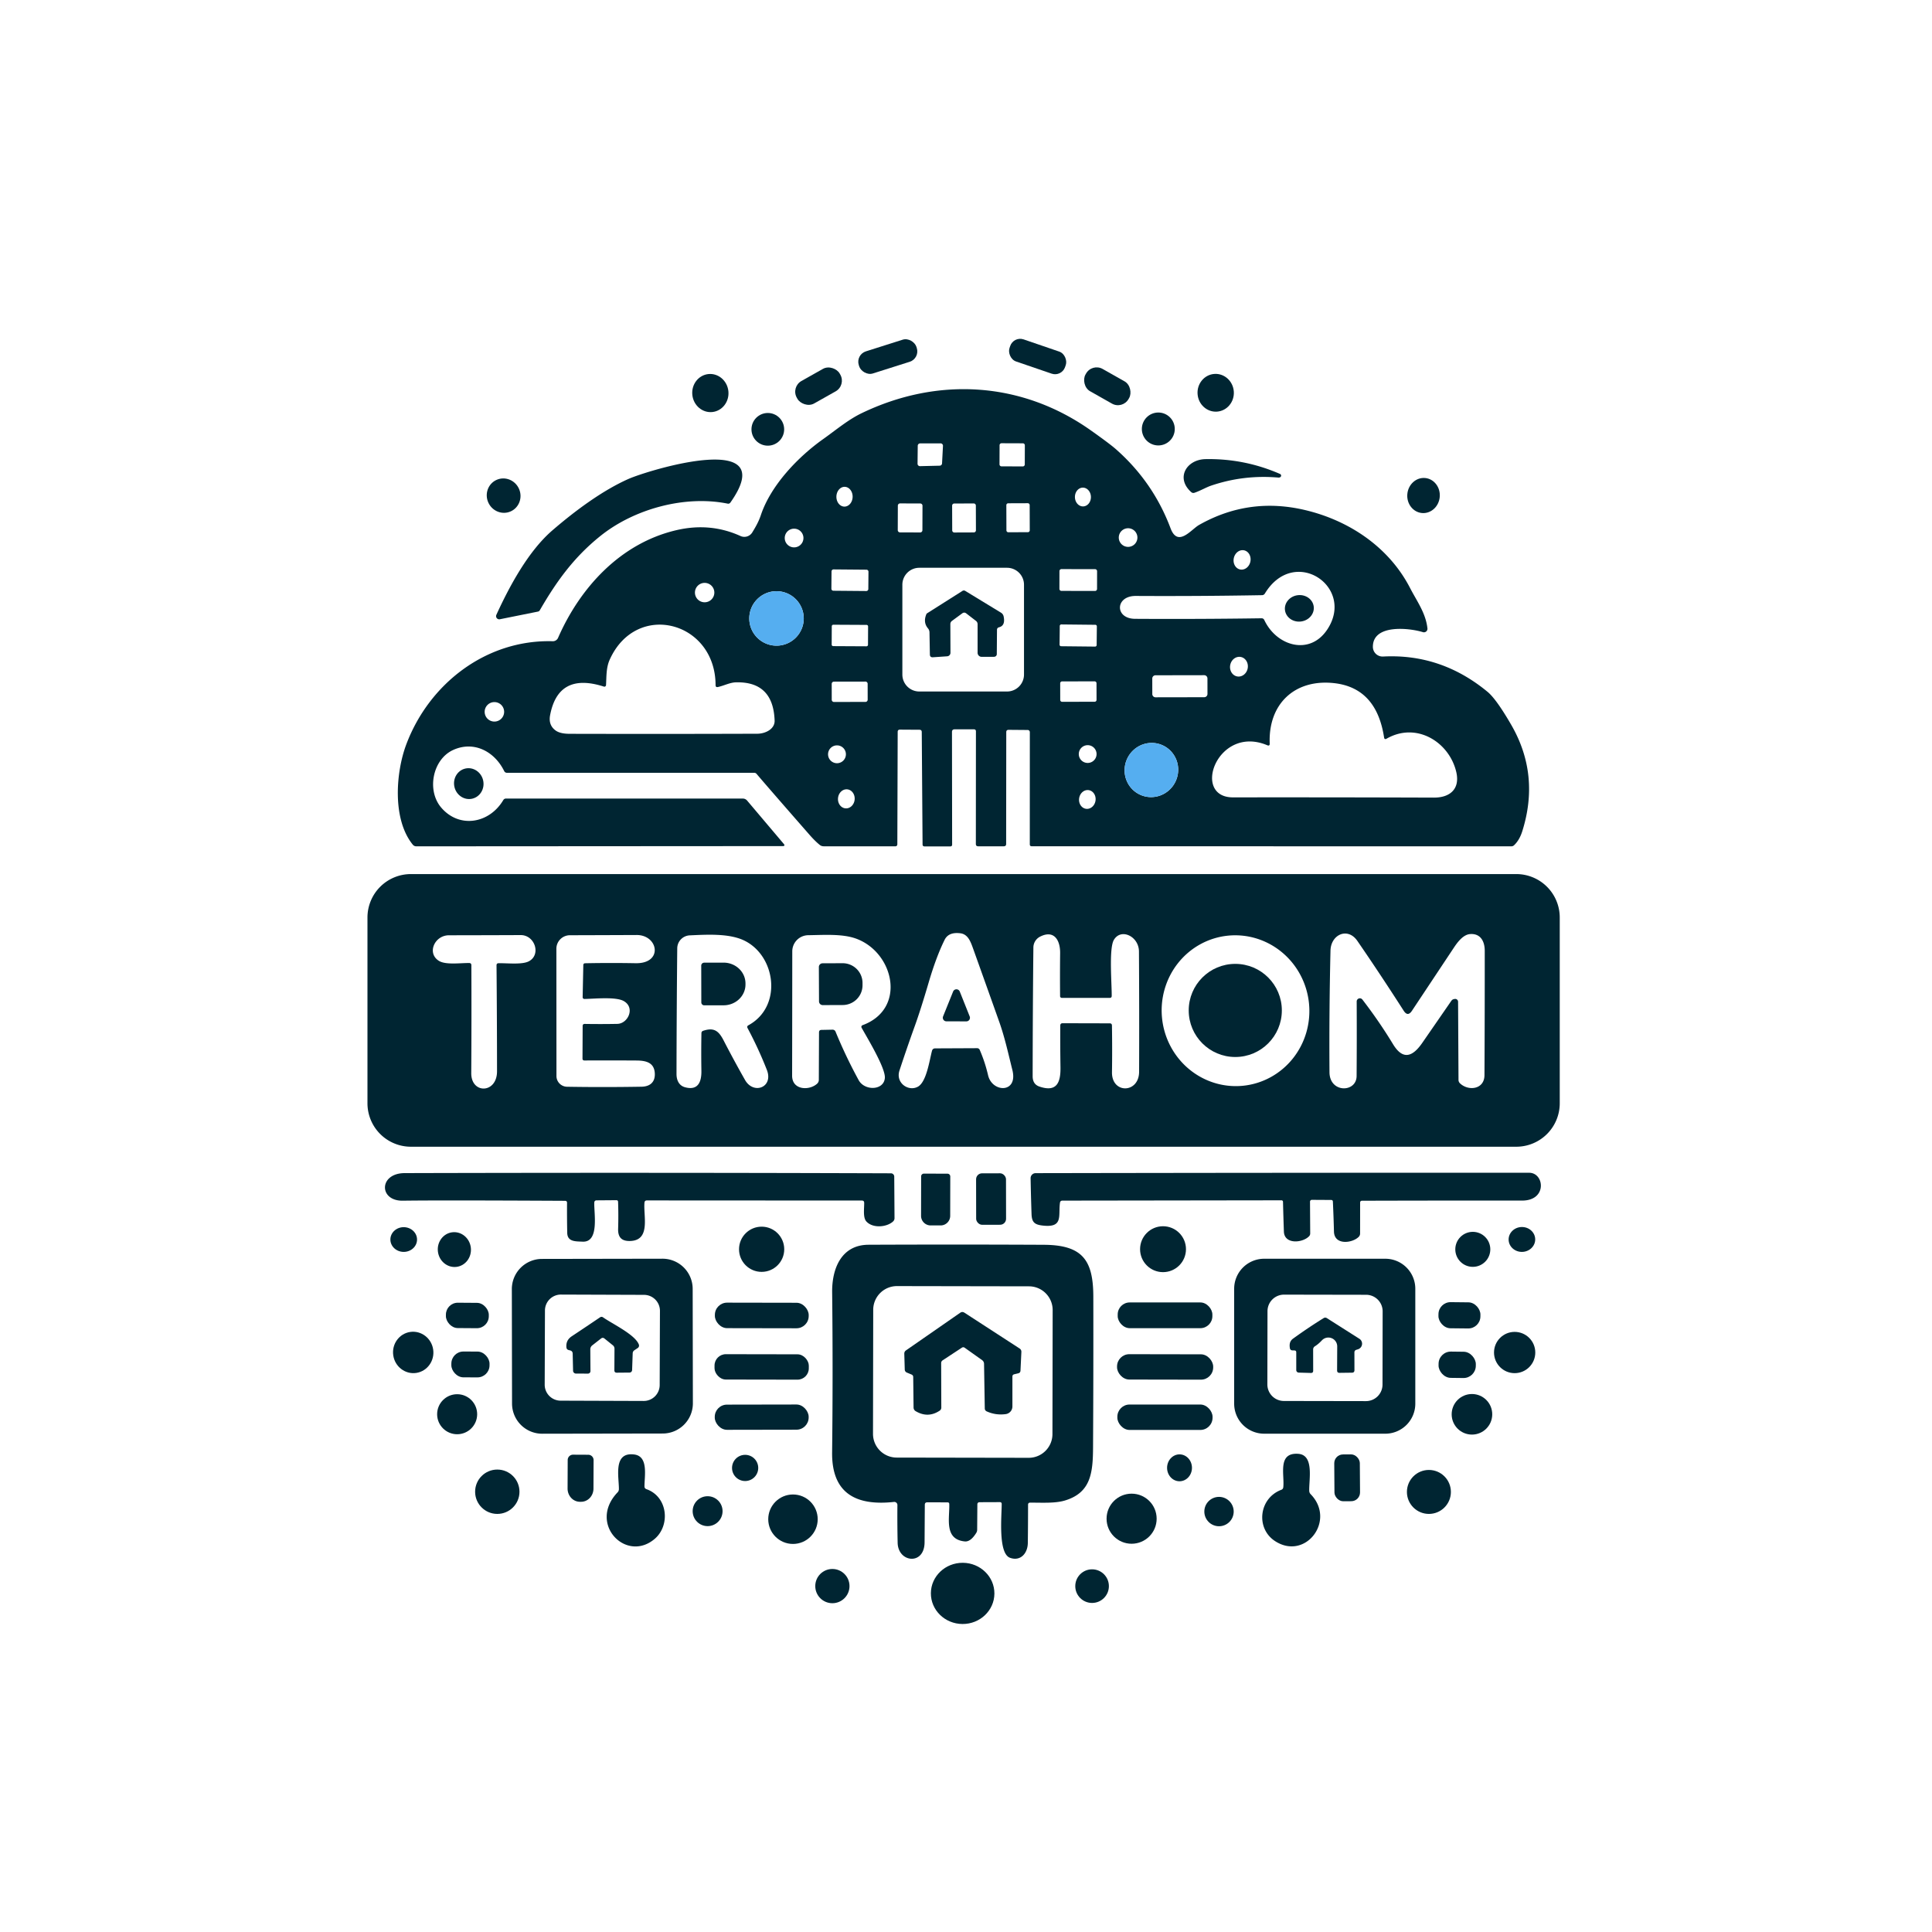 <?xml version="1.0" encoding="UTF-8" standalone="no"?>
<!DOCTYPE svg PUBLIC "-//W3C//DTD SVG 1.1//EN" "http://www.w3.org/Graphics/SVG/1.1/DTD/svg11.dtd">
<svg xmlns="http://www.w3.org/2000/svg" version="1.1" viewBox="0.00 0.00 500.00 500.00">
<rect fill="#002532" x="-7.82" y="-3.00" transform="translate(229.76,92.28) rotate(-17.6)" width="15.64" height="6.00" rx="2.82"/>
<rect fill="#002532" x="-7.60" y="-3.02" transform="translate(268.54,92.27) rotate(18.9)" width="15.20" height="6.04" rx="2.73"/>
<rect fill="#002532" x="-6.37" y="-3.34" transform="translate(211.84,99.94) rotate(-29.4)" width="12.74" height="6.68" rx="3.17"/>
<rect fill="#002532" x="-6.41" y="-3.31" transform="translate(286.57,99.97) rotate(29.5)" width="12.82" height="6.62" rx="3.15"/>
<ellipse fill="#002532" cx="0.00" cy="0.00" transform="translate(183.84,101.72) rotate(84.1)" rx="4.94" ry="4.69"/>
<ellipse fill="#002532" cx="0.00" cy="0.00" transform="translate(314.62,101.65) rotate(86.0)" rx="4.89" ry="4.70"/>
<path fill="#002532" d="
  M 232.32 189.41
  L 232.23 218.52
  A 0.51 0.50 -90.0 0 1 231.73 219.03
  L 213.18 219.02
  Q 212.60 219.02 212.16 218.67
  Q 210.96 217.71 209.48 216.02
  Q 198.87 203.90 195.81 200.29
  Q 195.57 200.00 195.19 200.00
  L 131.22 200.00
  Q 130.70 200.00 130.47 199.53
  C 127.98 194.47 122.65 191.65 117.28 194.09
  C 111.96 196.52 110.39 204.52 114.16 208.97
  C 118.80 214.45 126.58 213.20 130.24 207.08
  Q 130.49 206.66 130.98 206.66
  L 192.25 206.67
  A 1.44 1.44 0.0 0 1 193.34 207.17
  L 202.82 218.38
  Q 203.32 218.97 202.54 218.97
  L 107.73 219.03
  A 1.17 1.16 70.2 0 1 106.83 218.60
  C 101.48 212.02 102.43 199.87 105.15 192.64
  C 111.09 176.86 125.89 165.47 143.04 165.95
  A 1.47 1.47 0.0 0 0 144.43 165.07
  C 150.15 152.01 160.58 140.61 174.99 137.22
  Q 183.78 135.15 191.64 138.72
  A 2.41 2.40 -62.2 0 0 194.70 137.77
  C 195.56 136.36 196.34 135.01 196.91 133.31
  C 199.49 125.59 206.53 118.24 213.07 113.61
  C 216.32 111.30 219.52 108.60 222.98 106.94
  C 242.64 97.47 264.42 98.68 282.39 111.44
  Q 287.23 114.87 288.76 116.22
  Q 298.44 124.73 302.94 136.72
  C 304.83 141.76 308.29 137.00 310.31 135.86
  Q 323.19 128.56 337.74 132.00
  C 349.20 134.71 359.47 141.62 364.91 152.15
  C 366.68 155.58 368.99 158.65 369.42 162.63
  A 0.91 0.91 0.0 0 1 368.25 163.60
  C 364.82 162.53 355.26 161.42 355.30 167.42
  A 2.51 2.51 0.0 0 0 357.94 169.91
  Q 372.96 169.12 384.97 179.04
  Q 387.25 180.92 391.12 187.61
  Q 398.58 200.53 393.95 215.17
  Q 393.24 217.41 391.86 218.73
  Q 391.55 219.03 391.11 219.03
  L 267.01 219.01
  Q 266.51 219.01 266.51 218.51
  L 266.52 189.48
  A 0.56 0.56 0.0 0 0 265.97 188.92
  L 261.02 188.88
  Q 260.42 188.88 260.42 189.48
  L 260.39 218.41
  Q 260.39 219.02 259.77 219.02
  L 253.16 219.02
  Q 252.55 219.02 252.55 218.41
  L 252.57 189.28
  Q 252.57 188.75 252.03 188.75
  L 247.06 188.75
  Q 246.37 188.75 246.37 189.44
  L 246.41 218.57
  Q 246.41 219.05 245.93 219.05
  L 239.28 219.05
  Q 238.76 219.05 238.76 218.53
  L 238.55 189.46
  Q 238.55 188.86 237.96 188.86
  L 232.90 188.83
  Q 232.32 188.83 232.32 189.41
  Z
  M 243.20 120.52
  A 0.62 0.62 0.0 0 0 243.80 119.94
  L 244.04 115.39
  A 0.62 0.62 0.0 0 0 243.42 114.74
  L 238.13 114.75
  A 0.62 0.62 0.0 0 0 237.51 115.36
  L 237.46 120.02
  A 0.62 0.62 0.0 0 0 238.09 120.64
  L 243.20 120.52
  Z
  M 265.229 115.241
  A 0.51 0.51 0.0 0 0 264.72 114.73
  L 259.2 114.71
  A 0.51 0.51 0.0 0 0 258.689 115.219
  L 258.671 120.179
  A 0.51 0.51 0.0 0 0 259.18 120.69
  L 264.7 120.71
  A 0.51 0.51 0.0 0 0 265.211 120.201
  L 265.229 115.241
  Z
  M 218.506 131.109
  A 2.56 2.10 91.2 0 0 220.66 128.594
  A 2.56 2.10 91.2 0 0 218.614 125.991
  A 2.56 2.10 91.2 0 0 216.46 128.506
  A 2.56 2.10 91.2 0 0 218.506 131.109
  Z
  M 280.307 131.06
  A 2.43 2.07 88.9 0 0 282.33 128.59
  A 2.43 2.07 88.9 0 0 280.213 126.2
  A 2.43 2.07 88.9 0 0 278.19 128.67
  A 2.43 2.07 88.9 0 0 280.307 131.06
  Z
  M 238.741 130.881
  A 0.58 0.58 0.0 0 0 238.163 130.299
  L 232.943 130.281
  A 0.58 0.58 0.0 0 0 232.361 130.859
  L 232.339 137.199
  A 0.58 0.58 0.0 0 0 232.917 137.781
  L 238.137 137.799
  A 0.58 0.58 0.0 0 0 238.719 137.221
  L 238.741 130.881
  Z
  M 252.549 130.839
  A 0.55 0.55 0.0 0 0 251.997 130.291
  L 246.957 130.309
  A 0.55 0.55 0.0 0 0 246.409 130.861
  L 246.431 137.261
  A 0.55 0.55 0.0 0 0 246.983 137.809
  L 252.023 137.791
  A 0.55 0.55 0.0 0 0 252.571 137.239
  L 252.549 130.839
  Z
  M 266.479 130.72
  A 0.49 0.49 0.0 0 0 265.987 130.231
  L 260.927 130.249
  A 0.49 0.49 0.0 0 0 260.439 130.741
  L 260.461 137.261
  A 0.49 0.49 0.0 0 0 260.953 137.749
  L 266.013 137.731
  A 0.49 0.49 0.0 0 0 266.501 137.239
  L 266.479 130.72
  Z
  M 294.36 139.12
  A 2.41 2.41 0.0 0 0 291.95 136.71
  A 2.41 2.41 0.0 0 0 289.54 139.12
  A 2.41 2.41 0.0 0 0 291.95 141.53
  A 2.41 2.41 0.0 0 0 294.36 139.12
  Z
  M 207.93 139.24
  A 2.42 2.42 0.0 0 0 205.51 136.82
  A 2.42 2.42 0.0 0 0 203.09 139.24
  A 2.42 2.42 0.0 0 0 205.51 141.66
  A 2.42 2.42 0.0 0 0 207.93 139.24
  Z
  M 320.95 147.38
  A 2.53 2.19 101.4 0 0 323.597 145.333
  A 2.53 2.19 101.4 0 0 321.95 142.42
  A 2.53 2.19 101.4 0 0 319.303 144.467
  A 2.53 2.19 101.4 0 0 320.95 147.38
  Z
  M 265.01 151.33
  A 4.39 4.39 0.0 0 0 260.62 146.94
  L 237.92 146.94
  A 4.39 4.39 0.0 0 0 233.53 151.33
  L 233.53 174.57
  A 4.39 4.39 0.0 0 0 237.92 178.96
  L 260.62 178.96
  A 4.39 4.39 0.0 0 0 265.01 174.57
  L 265.01 151.33
  Z
  M 224.759 147.962
  A 0.52 0.52 0.0 0 0 224.244 147.437
  L 215.724 147.363
  A 0.52 0.52 0.0 0 0 215.2 147.878
  L 215.161 152.358
  A 0.52 0.52 0.0 0 0 215.676 152.883
  L 224.196 152.957
  A 0.52 0.52 0.0 0 0 224.72 152.442
  L 224.759 147.962
  Z
  M 283.924 147.819
  A 0.52 0.52 0.0 0 0 283.405 147.298
  L 274.705 147.282
  A 0.52 0.52 0.0 0 0 274.184 147.802
  L 274.176 152.401
  A 0.52 0.52 0.0 0 0 274.695 152.922
  L 283.395 152.938
  A 0.52 0.52 0.0 0 0 283.916 152.418
  L 283.924 147.819
  Z
  M 326.60 154.03
  Q 310.26 154.32 293.94 154.23
  C 288.58 154.20 288.45 160.11 293.74 160.15
  Q 310.13 160.25 326.49 160.01
  Q 326.98 160.01 327.20 160.46
  C 330.37 167.22 338.93 169.73 343.46 162.97
  C 350.88 151.90 334.96 141.08 327.35 153.60
  Q 327.09 154.02 326.60 154.03
  Z
  M 184.87 153.36
  A 2.51 2.51 0.0 0 0 182.36 150.85
  A 2.51 2.51 0.0 0 0 179.85 153.36
  A 2.51 2.51 0.0 0 0 182.36 155.87
  A 2.51 2.51 0.0 0 0 184.87 153.36
  Z
  M 208.01 160.05
  A 7.05 7.05 0.0 0 0 200.96 153.00
  A 7.05 7.05 0.0 0 0 193.91 160.05
  A 7.05 7.05 0.0 0 0 200.96 167.10
  A 7.05 7.05 0.0 0 0 208.01 160.05
  Z
  M 224.662 162.125
  A 0.40 0.40 0.0 0 0 224.264 161.723
  L 215.665 161.678
  A 0.40 0.40 0.0 0 0 215.262 162.075
  L 215.238 166.815
  A 0.40 0.40 0.0 0 0 215.636 167.217
  L 224.235 167.262
  A 0.40 0.40 0.0 0 0 224.637 166.865
  L 224.662 162.125
  Z
  M 283.865 162.1
  A 0.40 0.40 0.0 0 0 283.469 161.696
  L 274.67 161.604
  A 0.40 0.40 0.0 0 0 274.266 162
  L 274.215 166.84
  A 0.40 0.40 0.0 0 0 274.611 167.244
  L 283.41 167.336
  A 0.40 0.40 0.0 0 0 283.814 166.94
  L 283.865 162.1
  Z
  M 156.28 177.69
  Q 144.47 173.89 142.36 185.12
  Q 141.89 187.66 143.79 189.05
  Q 144.96 189.90 147.39 189.91
  Q 171.68 189.97 195.99 189.89
  C 198.11 189.88 200.55 188.67 200.47 186.47
  Q 200.11 176.34 190.46 176.59
  C 188.91 176.62 187.42 177.44 185.80 177.80
  Q 185.19 177.93 185.19 177.31
  C 185.16 160.77 164.69 155.42 157.80 170.70
  C 156.86 172.78 156.97 174.99 156.84 177.30
  A 0.43 0.43 0.0 0 1 156.28 177.69
  Z
  M 320.178 175.058
  A 2.56 2.30 100.4 0 0 322.902 172.955
  A 2.56 2.30 100.4 0 0 321.102 170.022
  A 2.56 2.30 100.4 0 0 318.378 172.125
  A 2.56 2.30 100.4 0 0 320.178 175.058
  Z
  M 312.486 175.577
  A 0.84 0.84 0.0 0 0 311.645 174.739
  L 299.045 174.761
  A 0.84 0.84 0.0 0 0 298.207 175.602
  L 298.214 179.623
  A 0.84 0.84 0.0 0 0 299.055 180.461
  L 311.655 180.439
  A 0.84 0.84 0.0 0 0 312.493 179.597
  L 312.486 175.577
  Z
  M 283.776 176.822
  A 0.49 0.49 0.0 0 0 283.285 176.333
  L 274.865 176.347
  A 0.49 0.49 0.0 0 0 274.376 176.838
  L 274.384 181.138
  A 0.49 0.49 0.0 0 0 274.875 181.627
  L 283.295 181.613
  A 0.49 0.49 0.0 0 0 283.784 181.122
  L 283.776 176.822
  Z
  M 224.546 176.962
  A 0.57 0.57 0.0 0 0 223.975 176.393
  L 215.815 176.407
  A 0.57 0.57 0.0 0 0 215.246 176.978
  L 215.254 181.098
  A 0.57 0.57 0.0 0 0 215.825 181.667
  L 223.985 181.653
  A 0.57 0.57 0.0 0 0 224.554 181.082
  L 224.546 176.962
  Z
  M 327.97 192.87
  C 315.07 187.44 308.21 206.37 319.10 206.36
  Q 345.07 206.33 371.07 206.42
  C 375.30 206.44 377.86 204.15 376.90 199.87
  C 375.14 192.11 366.64 186.71 358.85 191.17
  Q 358.30 191.48 358.20 190.86
  Q 356.23 177.99 345.22 176.79
  C 335.10 175.69 328.19 182.15 328.60 192.43
  Q 328.62 193.14 327.97 192.87
  Z
  M 130.47 184.22
  A 2.52 2.52 0.0 0 0 127.95 181.70
  A 2.52 2.52 0.0 0 0 125.43 184.22
  A 2.52 2.52 0.0 0 0 127.95 186.74
  A 2.52 2.52 0.0 0 0 130.47 184.22
  Z
  M 295.143 205.712
  A 7.03 6.92 113.8 0 0 304.312 202.072
  A 7.03 6.92 113.8 0 0 300.817 192.848
  A 7.03 6.92 113.8 0 0 291.649 196.488
  A 7.03 6.92 113.8 0 0 295.143 205.712
  Z
  M 283.79 195.15
  A 2.30 2.30 0.0 0 0 281.49 192.85
  A 2.30 2.30 0.0 0 0 279.19 195.15
  A 2.30 2.30 0.0 0 0 281.49 197.45
  A 2.30 2.30 0.0 0 0 283.79 195.15
  Z
  M 218.92 195.21
  A 2.31 2.31 0.0 0 0 216.61 192.90
  A 2.31 2.31 0.0 0 0 214.30 195.21
  A 2.31 2.31 0.0 0 0 216.61 197.52
  A 2.31 2.31 0.0 0 0 218.92 195.21
  Z
  M 218.785 209.198
  A 2.47 2.16 95.7 0 0 221.179 206.954
  A 2.47 2.16 95.7 0 0 219.275 204.282
  A 2.47 2.16 95.7 0 0 216.881 206.525
  A 2.47 2.16 95.7 0 0 218.785 209.198
  Z
  M 281.052 209.315
  A 2.44 2.14 98.2 0 0 283.518 207.205
  A 2.44 2.14 98.2 0 0 281.748 204.485
  A 2.44 2.14 98.2 0 0 279.282 206.595
  A 2.44 2.14 98.2 0 0 281.052 209.315
  Z"
/>
<circle fill="#002532" cx="198.71" cy="111.11" r="4.23"/>
<circle fill="#002532" cx="299.77" cy="111.02" r="4.26"/>
<path fill="#002532" d="
  M 313.44 125.68
  C 312.19 126.10 310.63 127.02 309.12 127.53
  Q 308.65 127.68 308.28 127.35
  C 304.20 123.72 307.04 118.92 311.99 118.82
  Q 322.07 118.64 331.27 122.66
  A 0.47 0.46 36.5 0 1 331.39 123.44
  Q 331.17 123.63 330.77 123.59
  Q 321.83 122.83 313.44 125.68
  Z"
/>
<path fill="#002532" d="
  M 128.46 159.11
  C 131.87 151.66 136.74 142.61 142.99 137.23
  C 148.77 132.25 155.87 126.95 162.67 123.94
  C 167.72 121.71 202.45 111.03 189.04 130.04
  Q 188.77 130.43 188.31 130.34
  C 177.33 128.12 164.22 131.64 155.42 138.68
  C 148.29 144.39 143.83 150.81 139.69 157.95
  A 0.70 0.70 0.0 0 1 139.22 158.28
  L 129.37 160.26
  A 0.82 0.82 0.0 0 1 128.46 159.11
  Z"
/>
<ellipse fill="#002532" cx="0.00" cy="0.00" transform="translate(368.41,128.24) rotate(95.1)" rx="4.55" ry="4.21"/>
<ellipse fill="#002532" cx="0.00" cy="0.00" transform="translate(130.34,128.27) rotate(65.8)" rx="4.47" ry="4.35"/>
<path fill="#002532" d="
  M 258.02 163.02
  L 257.97 169.28
  A 0.71 0.70 -0.0 0 1 257.26 169.98
  L 254.05 169.99
  A 1.05 1.05 0.0 0 1 253.00 168.94
  L 253.00 161.56
  Q 253.00 161.01 252.56 160.67
  L 250.07 158.75
  Q 249.55 158.35 249.02 158.74
  L 246.39 160.67
  Q 245.95 160.99 245.95 161.53
  L 245.98 168.94
  A 0.91 0.91 0.0 0 1 245.13 169.85
  L 241.44 170.10
  Q 240.66 170.15 240.65 169.37
  L 240.55 163.66
  Q 240.54 163.06 240.15 162.61
  Q 238.86 161.07 239.74 158.95
  A 0.58 0.57 -4.1 0 1 239.95 158.71
  L 249.06 152.94
  Q 249.44 152.70 249.83 152.94
  L 259.04 158.55
  Q 259.60 158.89 259.74 159.53
  Q 260.24 161.92 258.54 162.34
  Q 258.02 162.48 258.02 163.02
  Z"
/>
<circle fill="#55aef0" cx="200.96" cy="160.05" r="7.05"/>
<ellipse fill="#002532" cx="0.00" cy="0.00" transform="translate(336.27,157.44) rotate(-7.3)" rx="3.75" ry="3.43"/>
<ellipse fill="#55aef0" cx="0.00" cy="0.00" transform="translate(297.98,199.28) rotate(113.8)" rx="7.03" ry="6.92"/>
<ellipse fill="#002532" cx="0.00" cy="0.00" transform="translate(121.32,202.80) rotate(77.6)" rx="4.00" ry="3.81"/>
<path fill="#002532" d="
  M 403.66 285.53
  A 11.24 11.24 0.0 0 1 392.42 296.77
  L 106.34 296.77
  A 11.24 11.24 0.0 0 1 95.10 285.53
  L 95.10 237.45
  A 11.24 11.24 0.0 0 1 106.34 226.21
  L 392.42 226.21
  A 11.24 11.24 0.0 0 1 403.66 237.45
  L 403.66 285.53
  Z
  M 242.01 271.32
  L 252.89 271.27
  A 0.72 0.72 0.0 0 1 253.55 271.70
  Q 254.93 274.89 255.71 278.26
  C 256.76 282.82 263.53 283.00 262.00 276.91
  C 260.95 272.72 260.05 268.53 258.61 264.47
  Q 255.27 255.07 251.91 245.69
  C 251.24 243.84 250.59 241.79 248.54 241.53
  Q 245.49 241.15 244.47 243.22
  Q 242.29 247.62 240.33 254.30
  Q 238.23 261.44 236.75 265.53
  Q 234.68 271.27 232.78 277.06
  C 231.73 280.26 235.11 282.59 237.56 281.23
  C 239.79 280.00 240.55 274.37 241.20 271.95
  Q 241.37 271.33 242.01 271.32
  Z
  M 365.41 261.59
  Q 364.33 263.22 363.27 261.57
  Q 357.05 251.88 351.28 243.50
  C 348.77 239.86 344.43 241.87 344.33 246.00
  Q 343.96 261.75 344.07 277.50
  C 344.11 282.93 351.05 282.81 351.09 278.49
  Q 351.16 268.65 351.11 259.19
  A 0.82 0.82 0.0 0 1 352.58 258.68
  Q 356.90 264.28 360.51 270.23
  C 363.07 274.45 365.59 273.50 368.08 269.90
  Q 371.83 264.48 375.57 259.06
  Q 375.80 258.73 376.07 258.63
  Q 376.32 258.54 376.59 258.52
  A 0.74 0.73 88.5 0 1 377.35 259.25
  L 377.46 279.51
  A 1.20 1.19 21.9 0 0 377.81 280.33
  C 379.94 282.43 384.16 282.01 384.18 278.26
  Q 384.26 262.16 384.25 246.06
  C 384.25 243.57 383.12 241.53 380.45 241.74
  C 378.64 241.88 377.17 243.89 376.27 245.24
  Q 370.48 253.96 365.41 261.59
  Z
  M 129.03 249.28
  C 131.34 249.24 135.14 249.70 136.87 248.78
  C 140.10 247.07 138.42 241.98 134.75 242.00
  Q 125.47 242.04 116.18 242.05
  C 112.49 242.05 110.41 246.65 113.56 248.65
  C 115.32 249.77 119.13 249.20 121.44 249.23
  Q 121.98 249.24 121.99 249.79
  Q 122.05 263.73 121.96 277.72
  C 121.93 283.18 128.63 283.06 128.63 277.25
  Q 128.62 263.54 128.50 249.82
  Q 128.50 249.29 129.03 249.28
  Z
  M 151.45 249.29
  Q 157.97 249.16 164.49 249.28
  C 171.71 249.41 170.38 241.95 164.75 241.98
  Q 155.65 242.02 147.48 242.04
  A 3.50 3.50 0.0 0 0 143.99 245.54
  L 144.01 278.48
  A 2.79 2.78 0.4 0 0 146.75 281.25
  Q 156.14 281.41 166.03 281.24
  C 168.30 281.20 169.60 279.98 169.46 277.73
  C 169.29 274.98 167.19 274.47 164.70 274.46
  Q 158.03 274.42 151.26 274.45
  Q 150.74 274.45 150.75 273.94
  L 150.79 265.54
  Q 150.79 264.98 151.35 264.99
  Q 155.54 265.06 159.75 264.98
  C 162.54 264.93 164.47 260.77 161.40 259.06
  C 159.34 257.91 153.80 258.49 151.30 258.53
  Q 150.78 258.53 150.79 258.01
  L 150.96 249.78
  Q 150.97 249.30 151.45 249.29
  Z
  M 193.69 265.34
  C 202.65 260.45 200.78 247.13 192.37 243.30
  C 188.49 241.54 182.89 241.87 178.50 242.07
  A 3.39 3.39 0.0 0 0 175.27 245.42
  Q 175.11 261.60 175.08 277.94
  C 175.08 279.58 175.74 280.98 177.32 281.39
  C 180.67 282.28 181.57 279.98 181.52 277.12
  Q 181.44 272.21 181.53 267.37
  Q 181.54 266.92 181.97 266.77
  C 184.70 265.86 185.95 266.71 187.24 269.20
  Q 189.92 274.40 192.81 279.49
  C 195.02 283.39 200.24 281.41 198.46 276.88
  Q 196.28 271.33 193.47 266.07
  Q 193.22 265.60 193.69 265.34
  Z
  M 223.22 265.32
  C 234.71 261.11 231.39 246.43 221.48 242.89
  C 217.91 241.62 213.15 241.98 209.16 242.03
  A 4.18 4.18 0.0 0 0 205.04 246.21
  Q 205.03 262.09 205.00 278.38
  C 204.99 282.17 209.49 282.30 211.49 280.44
  A 1.32 1.31 -21.6 0 0 211.91 279.48
  L 211.96 267.17
  Q 211.96 266.56 212.58 266.54
  L 215.47 266.48
  A 0.81 0.80 -11.7 0 1 216.23 266.97
  Q 218.88 273.42 222.22 279.54
  C 223.76 282.36 228.74 282.25 229.00 278.98
  C 229.20 276.40 224.36 268.47 222.98 265.97
  A 0.46 0.45 65.6 0 1 223.22 265.32
  Z
  M 287.77 265.40
  Q 287.87 271.45 287.78 277.49
  C 287.70 283.14 294.78 283.01 294.80 277.37
  Q 294.86 261.80 294.76 246.23
  C 294.74 242.33 290.11 240.10 288.26 243.26
  C 286.95 245.52 287.75 254.69 287.71 257.76
  Q 287.70 258.25 287.21 258.25
  L 274.79 258.25
  A 0.44 0.44 0.0 0 1 274.35 257.82
  Q 274.30 252.24 274.36 246.62
  C 274.39 243.37 272.82 240.55 269.18 242.40
  A 3.17 3.16 -13.2 0 0 267.44 245.19
  Q 267.27 261.51 267.25 278.50
  Q 267.24 280.59 268.97 281.19
  C 273.57 282.78 274.51 280.05 274.45 276.21
  Q 274.37 270.84 274.40 265.43
  Q 274.40 264.80 275.03 264.81
  L 287.20 264.84
  Q 287.76 264.84 287.77 265.40
  Z
  M 321.723 280.99
  A 19.52 19.11 84.2 0 0 338.762 259.639
  A 19.52 19.11 84.2 0 0 317.777 242.15
  A 19.52 19.11 84.2 0 0 300.738 263.501
  A 19.52 19.11 84.2 0 0 321.723 280.99
  Z"
/>
<path fill="#002532" d="
  M 181.48 249.90
  A 0.76 0.76 0.0 0 1 182.24 249.14
  L 187.26 249.13
  A 5.66 5.39 -0.1 0 1 192.93 254.51
  L 192.93 254.77
  A 5.66 5.39 -0.1 0 1 187.28 260.17
  L 182.26 260.18
  A 0.76 0.76 0.0 0 1 181.50 259.42
  L 181.48 249.90
  Z"
/>
<path fill="#002532" d="
  M 211.92 250.26
  A 0.96 0.96 0.0 0 1 212.88 249.30
  L 218.06 249.28
  A 5.14 5.11 -0.2 0 1 223.22 254.37
  L 223.22 254.97
  A 5.14 5.11 -0.2 0 1 218.10 260.10
  L 212.92 260.12
  A 0.96 0.96 0.0 0 1 211.96 259.16
  L 211.92 250.26
  Z"
/>
<circle fill="#002532" cx="319.69" cy="261.50" r="12.05"/>
<path fill="#002532" d="
  M 244.07 263.04
  L 246.66 256.62
  A 0.93 0.93 0.0 0 1 248.39 256.62
  L 250.96 263.06
  A 0.93 0.93 0.0 0 1 250.09 264.33
  L 244.93 264.32
  A 0.93 0.93 0.0 0 1 244.07 263.04
  Z"
/>
<path fill="#002532" d="
  M 146.23 310.77
  Q 113.44 310.60 104.25 310.74
  C 97.99 310.83 98.03 303.61 104.75 303.60
  Q 167.75 303.43 230.58 303.65
  A 0.86 0.86 0.0 0 1 231.43 304.51
  L 231.50 315.24
  A 1.18 1.15 -22.4 0 1 231.12 316.12
  C 229.53 317.58 225.93 317.97 224.22 316.12
  C 223.28 315.10 223.68 312.73 223.65 311.27
  Q 223.63 310.70 223.06 310.70
  L 167.42 310.67
  Q 166.84 310.67 166.79 311.24
  C 166.47 314.64 168.44 320.87 163.26 321.16
  C 161.01 321.28 159.90 320.36 159.97 318.00
  Q 160.08 314.51 159.96 311.06
  Q 159.95 310.60 159.49 310.61
  L 154.42 310.65
  Q 153.83 310.65 153.80 311.24
  C 153.70 314.00 155.16 321.52 150.80 321.34
  C 148.94 321.26 146.85 321.39 146.80 319.07
  Q 146.72 315.18 146.75 311.29
  Q 146.75 310.77 146.23 310.77
  Z"
/>
<path fill="#002532" d="
  M 352.00 311.26
  L 351.99 319.22
  Q 351.99 319.76 351.60 320.13
  C 349.93 321.76 345.32 322.31 345.23 318.74
  Q 345.13 314.88 344.95 310.99
  Q 344.93 310.56 344.50 310.55
  L 339.50 310.52
  A 0.47 0.46 90.0 0 0 339.03 311.00
  L 339.08 319.22
  A 1.04 1.02 67.9 0 1 338.78 319.95
  C 337.09 321.70 332.39 322.10 332.27 318.74
  Q 332.13 314.85 332.04 311.02
  A 0.39 0.38 89.2 0 0 331.66 310.64
  L 274.96 310.72
  Q 274.40 310.72 274.32 311.27
  C 273.85 314.68 275.28 317.84 269.73 317.16
  C 267.71 316.91 267.02 316.28 266.96 314.14
  Q 266.80 309.47 266.72 304.94
  A 1.30 1.30 0.0 0 1 268.02 303.61
  Q 332.07 303.49 395.75 303.51
  C 399.69 303.51 400.47 310.72 393.91 310.71
  Q 373.22 310.69 352.51 310.75
  Q 352.00 310.75 352.00 311.26
  Z"
/>
<path fill="#002532" d="
  M 245.21 303.75
  A 0.72 0.72 0.0 0 1 245.93 304.47
  L 245.91 314.67
  A 2.48 2.48 0.0 0 1 243.43 317.14
  L 240.85 317.14
  A 2.48 2.48 0.0 0 1 238.37 314.65
  L 238.39 304.45
  A 0.72 0.72 0.0 0 1 239.11 303.73
  L 245.21 303.75
  Z"
/>
<rect fill="#002532" x="-3.87" y="-6.66" transform="translate(256.49,310.31) rotate(-0.1)" width="7.74" height="13.32" rx="1.54"/>
<ellipse fill="#002532" cx="0.00" cy="0.00" transform="translate(104.48,320.79) rotate(0.4)" rx="3.45" ry="3.20"/>
<circle fill="#002532" cx="197.11" cy="323.31" r="5.85"/>
<circle fill="#002532" cx="300.99" cy="323.29" r="5.94"/>
<ellipse fill="#002532" cx="0.00" cy="0.00" transform="translate(393.87,320.77) rotate(-1.4)" rx="3.44" ry="3.22"/>
<ellipse fill="#002532" cx="0.00" cy="0.00" transform="translate(117.59,323.39) rotate(83.4)" rx="4.51" ry="4.29"/>
<circle fill="#002532" cx="381.16" cy="323.33" r="4.53"/>
<path fill="#002532" d="
  M 252.94 389.29
  L 252.89 395.92
  Q 252.88 396.34 252.66 396.70
  Q 251.20 399.07 249.68 398.92
  C 244.27 398.38 245.79 392.92 245.67 389.25
  Q 245.66 388.81 245.22 388.81
  L 239.98 388.80
  Q 239.34 388.80 239.34 389.44
  Q 239.31 394.33 239.28 399.15
  C 239.25 405.18 232.42 404.42 232.31 399.28
  Q 232.20 394.30 232.25 389.52
  A 0.81 0.81 0.0 0 0 231.35 388.70
  C 221.50 389.77 215.23 386.46 215.35 375.88
  Q 215.59 355.16 215.36 334.44
  C 215.29 328.40 217.68 322.17 224.78 322.14
  Q 247.45 322.04 270.13 322.15
  C 280.16 322.20 282.93 326.13 282.95 335.55
  Q 282.99 355.10 282.88 374.67
  C 282.84 381.30 282.25 386.32 275.60 388.33
  C 273.04 389.10 269.61 388.87 266.62 388.88
  Q 266.06 388.88 266.06 389.44
  Q 266.06 394.44 266.00 399.30
  C 265.97 402.02 264.09 404.14 261.38 403.15
  C 258.25 402.00 259.25 392.11 259.24 389.24
  Q 259.24 388.75 258.75 388.75
  L 253.46 388.77
  A 0.52 0.52 0.0 0 0 252.94 389.29
  Z
  M 272.428 339.051
  A 6.14 6.14 0.0 0 0 266.299 332.9
  L 232.139 332.84
  A 6.14 6.14 0.0 0 0 225.988 338.969
  L 225.932 371.069
  A 6.14 6.14 0.0 0 0 232.061 377.22
  L 266.221 377.28
  A 6.14 6.14 0.0 0 0 272.372 371.151
  L 272.428 339.051
  Z"
/>
<path fill="#002532" d="
  M 179.316 363.169
  A 7.81 7.81 0.0 0 1 171.519 370.993
  L 140.339 371.047
  A 7.81 7.81 0.0 0 1 132.516 363.251
  L 132.464 333.631
  A 7.81 7.81 0.0 0 1 140.261 325.807
  L 171.44 325.753
  A 7.81 7.81 0.0 0 1 179.264 333.549
  L 179.316 363.169
  Z
  M 170.793 339.252
  A 4.13 4.13 0.0 0 0 166.678 335.108
  L 145.178 335.033
  A 4.13 4.13 0.0 0 0 141.034 339.148
  L 140.967 358.348
  A 4.13 4.13 0.0 0 0 145.082 362.492
  L 166.582 362.567
  A 4.13 4.13 0.0 0 0 170.726 358.452
  L 170.793 339.252
  Z"
/>
<path fill="#002532" d="
  M 366.28 363.27
  A 7.77 7.77 0.0 0 1 358.51 371.04
  L 327.17 371.04
  A 7.77 7.77 0.0 0 1 319.40 363.27
  L 319.40 333.53
  A 7.77 7.77 0.0 0 1 327.17 325.76
  L 358.51 325.76
  A 7.77 7.77 0.0 0 1 366.28 333.53
  L 366.28 363.27
  Z
  M 357.827 339.376
  A 4.28 4.28 0.0 0 0 353.554 335.089
  L 332.314 335.051
  A 4.28 4.28 0.0 0 0 328.027 339.324
  L 327.993 358.284
  A 4.28 4.28 0.0 0 0 332.266 362.571
  L 353.506 362.608
  A 4.28 4.28 0.0 0 0 357.793 358.336
  L 357.827 339.376
  Z"
/>
<rect fill="#002532" x="-5.55" y="-3.28" transform="translate(120.95,340.44) rotate(0.4)" width="11.10" height="6.56" rx="3.08"/>
<rect fill="#002532" x="-12.14" y="-3.30" transform="translate(197.15,340.44) rotate(0.1)" width="24.28" height="6.60" rx="3.16"/>
<rect fill="#002532" x="289.26" y="337.07" width="24.50" height="6.66" rx="3.11"/>
<rect fill="#002532" x="-5.43" y="-3.38" transform="translate(377.70,340.40) rotate(0.6)" width="10.86" height="6.76" rx="3.13"/>
<path fill="#002532" d="
  M 235.89 355.72
  L 234.67 355.21
  A 0.86 0.85 11.3 0 1 234.15 354.44
  L 234.03 350.34
  Q 234.02 349.78 234.48 349.47
  L 248.50 339.74
  Q 249.04 339.37 249.59 339.72
  L 263.86 348.98
  Q 264.36 349.31 264.33 349.90
  L 264.10 354.72
  Q 264.07 355.28 263.53 355.41
  L 262.49 355.66
  Q 262.01 355.77 262.01 356.26
  L 262.01 363.99
  A 2.00 2.00 0.0 0 1 260.29 365.97
  Q 257.69 366.32 255.35 365.26
  A 0.83 0.82 12.3 0 1 254.86 364.51
  L 254.67 352.94
  A 1.20 1.17 17.7 0 0 254.17 352.00
  L 249.66 348.79
  Q 249.30 348.54 248.93 348.78
  L 243.97 352.04
  Q 243.57 352.30 243.57 352.78
  L 243.61 364.30
  A 0.94 0.93 -17.4 0 1 243.20 365.07
  Q 240.16 367.10 236.96 365.20
  A 1.10 1.09 -75.2 0 1 236.43 364.28
  L 236.34 356.38
  Q 236.33 355.90 235.89 355.72
  Z"
/>
<path fill="#002532" d="
  M 155.54 346.41
  L 153.25 348.20
  A 1.30 1.28 -19.9 0 0 152.77 349.20
  L 152.81 354.84
  A 0.65 0.64 -0.4 0 1 152.16 355.49
  L 149.06 355.48
  A 0.76 0.75 -0.4 0 1 148.31 354.75
  L 148.21 350.31
  Q 148.19 349.65 147.55 349.49
  L 147.17 349.39
  Q 146.65 349.26 146.59 348.72
  C 146.47 347.47 146.90 346.53 148.01 345.80
  Q 151.66 343.38 155.28 340.93
  Q 155.68 340.66 156.07 340.93
  C 158.42 342.59 164.39 345.39 165.34 347.98
  A 0.76 0.76 0.0 0 1 165.04 348.87
  L 164.20 349.43
  Q 163.76 349.72 163.74 350.25
  L 163.59 354.57
  A 0.67 0.67 0.0 0 1 162.93 355.22
  L 159.63 355.25
  Q 159.00 355.26 159.00 354.63
  L 159.03 349.03
  A 1.10 1.10 0.0 0 0 158.63 348.18
  L 156.45 346.42
  Q 156.00 346.05 155.54 346.41
  Z"
/>
<path fill="#002532" d="
  M 350.52 350.01
  L 350.53 354.60
  Q 350.53 355.24 349.90 355.25
  L 346.67 355.29
  Q 346.04 355.30 346.04 354.67
  L 346.07 348.45
  A 2.29 2.29 0.0 0 0 342.11 346.88
  Q 341.17 347.88 340.29 348.42
  A 0.95 0.95 0.0 0 0 339.84 349.23
  L 339.85 354.74
  Q 339.85 355.33 339.26 355.32
  L 336.11 355.23
  A 0.66 0.66 0.0 0 1 335.47 354.57
  L 335.47 349.99
  Q 335.47 349.50 334.99 349.49
  L 334.51 349.48
  Q 333.89 349.46 333.81 348.85
  C 333.67 347.89 333.79 347.05 334.65 346.43
  Q 338.50 343.64 342.53 341.14
  Q 342.97 340.86 343.41 341.14
  L 351.80 346.47
  A 1.52 1.51 -37.9 0 1 351.46 349.19
  L 351.01 349.33
  Q 350.52 349.49 350.52 350.01
  Z"
/>
<ellipse fill="#002532" cx="0.00" cy="0.00" transform="translate(106.94,350.01) rotate(81.7)" rx="5.36" ry="5.22"/>
<circle fill="#002532" cx="391.99" cy="350.03" r="5.34"/>
<rect fill="#002532" x="-4.94" y="-3.34" transform="translate(121.75,353.12) rotate(0.2)" width="9.88" height="6.68" rx="3.12"/>
<rect fill="#002532" x="-4.82" y="-3.40" transform="translate(377.12,353.21) rotate(0.7)" width="9.64" height="6.80" rx="3.17"/>
<rect fill="#002532" x="-12.20" y="-3.28" transform="translate(197.12,353.76) rotate(0.1)" width="24.40" height="6.56" rx="2.93"/>
<rect fill="#002532" x="-12.44" y="-3.28" transform="translate(301.53,353.76) rotate(0.1)" width="24.88" height="6.56" rx="3.17"/>
<circle fill="#002532" cx="118.31" cy="366.00" r="5.18"/>
<circle fill="#002532" cx="380.94" cy="366.02" r="5.25"/>
<rect fill="#002532" x="-12.15" y="-3.26" transform="translate(197.13,366.76) rotate(-0.1)" width="24.30" height="6.52" rx="3.16"/>
<rect fill="#002532" x="289.17" y="363.49" width="24.64" height="6.58" rx="3.17"/>
<path fill="#002532" d="
  M 167.29 385.39
  C 172.85 387.34 173.51 394.73 169.48 398.22
  C 162.08 404.61 152.05 394.35 159.83 386.22
  A 1.22 1.20 68.1 0 0 160.17 385.40
  C 160.21 382.25 158.59 375.71 164.14 376.42
  C 167.87 376.90 166.78 381.99 166.79 384.69
  Q 166.80 385.21 167.29 385.39
  Z"
/>
<path fill="#002532" d="
  M 332.11 384.91
  C 332.49 381.71 330.52 375.85 336.00 376.25
  C 340.16 376.56 338.73 382.96 338.83 385.85
  A 1.28 1.26 -69.0 0 0 339.20 386.70
  C 345.84 393.50 337.82 404.00 329.93 398.80
  C 324.95 395.51 325.79 387.75 331.60 385.56
  Q 332.05 385.39 332.11 384.91
  Z"
/>
<path fill="#002532" d="
  M 152.25 376.49
  A 1.38 1.38 0.0 0 1 153.62 377.88
  L 153.59 385.26
  A 3.42 3.20 -89.7 0 1 150.37 388.66
  L 150.07 388.66
  A 3.42 3.20 -89.7 0 1 146.89 385.22
  L 146.92 377.84
  A 1.38 1.38 0.0 0 1 148.31 376.47
  L 152.25 376.49
  Z"
/>
<circle fill="#002532" cx="192.84" cy="379.90" r="3.39"/>
<ellipse fill="#002532" cx="0.00" cy="0.00" transform="translate(305.26,379.87) rotate(90.3)" rx="3.48" ry="3.22"/>
<rect fill="#002532" x="-3.31" y="-6.06" transform="translate(348.64,382.46) rotate(-0.4)" width="6.62" height="12.12" rx="2.27"/>
<circle fill="#002532" cx="128.70" cy="386.06" r="5.74"/>
<circle fill="#002532" cx="369.80" cy="386.11" r="5.69"/>
<circle fill="#002532" cx="292.86" cy="393.04" r="6.48"/>
<circle fill="#002532" cx="205.22" cy="393.17" r="6.40"/>
<circle fill="#002532" cx="183.13" cy="391.09" r="3.87"/>
<circle fill="#002532" cx="315.48" cy="391.19" r="3.80"/>
<ellipse fill="#002532" cx="0.00" cy="0.00" transform="translate(249.13,412.37) rotate(0.4)" rx="8.22" ry="7.92"/>
<circle fill="#002532" cx="215.42" cy="410.48" r="4.43"/>
<circle fill="#002532" cx="282.63" cy="410.49" r="4.35"/>
</svg>
